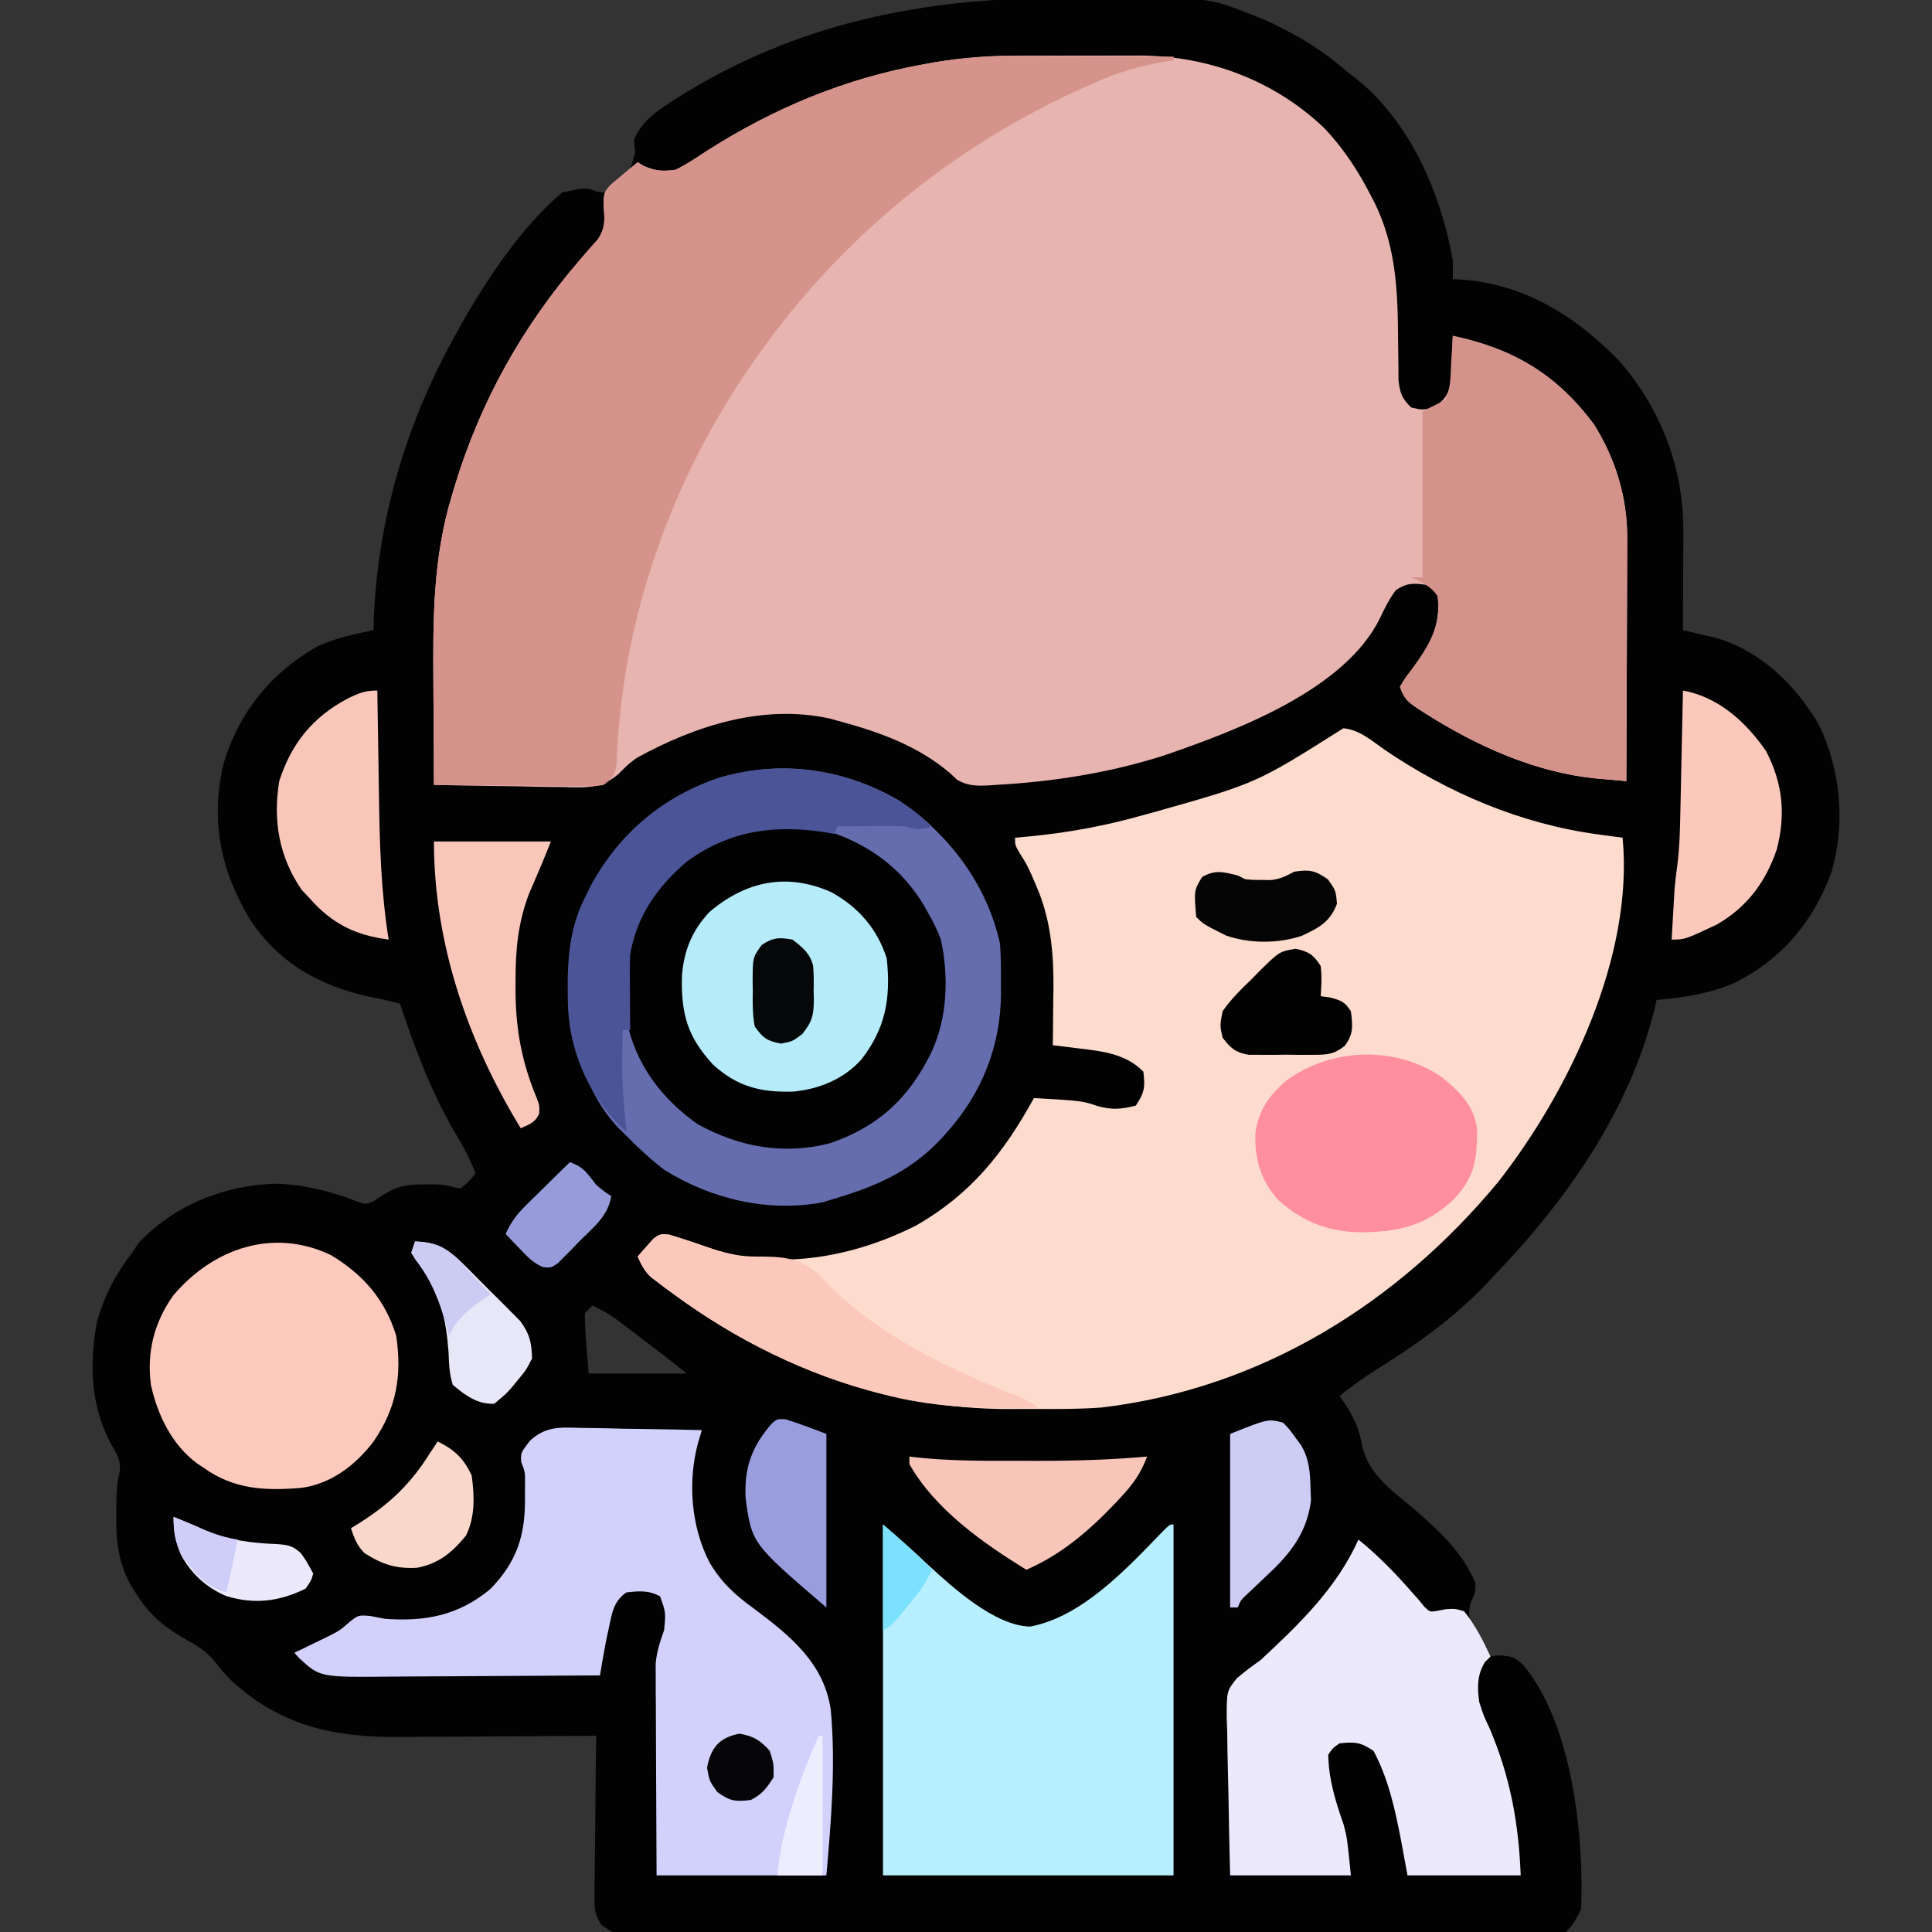 <?xml version="1.0" encoding="UTF-8"?>
<svg version="1.1" xmlns="http://www.w3.org/2000/svg" width="512" height="512">
<rect width="100%" height="100%" fill="#333333" stroke="none"/>
<path d="M0 0 C3.429 0.023 6.857 0.009 10.286 -0.014 C37.707 -0.169 37.707 -0.169 49.524 4.521 C50.341 4.84 51.157 5.159 51.998 5.487 C54.025 6.353 55.955 7.298 57.899 8.334 C58.565 8.678 59.231 9.022 59.917 9.376 C65.265 12.216 69.956 15.544 74.524 19.521 C75.111 19.966 75.697 20.411 76.302 20.869 C91.008 32.307 99.418 51.598 102.524 69.521 C102.577 71.187 102.601 72.857 102.524 74.521 C103.084 74.536 103.643 74.55 104.219 74.564 C121.347 75.583 135.374 84.386 146.985 96.549 C157.894 109.321 163.743 124.749 163.622 141.545 C163.62 142.664 163.62 142.664 163.618 143.806 C163.612 146.17 163.599 148.533 163.587 150.896 C163.582 152.507 163.577 154.118 163.573 155.729 C163.562 159.66 163.545 163.59 163.524 167.521 C164.731 167.797 164.731 167.797 165.962 168.079 C167.561 168.458 167.561 168.458 169.192 168.846 C170.244 169.092 171.296 169.337 172.38 169.591 C184.306 173.122 193.334 182.062 199.524 192.521 C205.342 204.631 206.608 218.4 202.962 231.396 C198.232 244.612 189.86 254.62 177.274 260.959 C170.48 263.883 163.872 264.883 156.524 265.521 C156.4 266.107 156.277 266.692 156.149 267.295 C149.609 294.518 132.682 318.666 113.524 338.521 C112.788 339.309 112.052 340.097 111.294 340.908 C102.724 349.853 92.768 356.968 82.281 363.479 C78.834 365.624 75.646 367.924 72.524 370.521 C72.85 370.971 73.176 371.421 73.512 371.885 C76.219 375.869 77.715 379.008 78.524 383.771 C80.341 391.343 86.224 395.376 91.944 400.177 C98.316 405.598 105.49 412.182 108.524 420.146 C108.524 422.521 108.524 422.521 107.274 425.271 C106.374 429.174 106.966 429.902 108.899 433.271 C109.381 434.029 109.863 434.787 110.36 435.568 C111.524 437.521 111.524 437.521 111.524 439.521 C112.576 439.418 113.628 439.315 114.712 439.209 C118.524 439.521 118.524 439.521 121.075 441.631 C134.168 457.084 137.358 487.017 136.524 506.521 C135.368 508.834 134.35 510.696 132.524 512.521 C131.173 512.621 129.816 512.653 128.461 512.656 C127.58 512.66 126.699 512.665 125.792 512.669 C124.813 512.669 123.834 512.669 122.826 512.669 C121.795 512.672 120.764 512.676 119.701 512.68 C116.217 512.691 112.733 512.695 109.25 512.698 C106.763 512.705 104.277 512.711 101.791 512.718 C94.309 512.738 86.827 512.748 79.345 512.757 C75.824 512.762 72.304 512.767 68.783 512.772 C57.085 512.789 45.386 512.804 33.688 512.811 C30.65 512.813 27.613 512.815 24.575 512.817 C23.82 512.817 23.065 512.818 22.287 512.818 C10.052 512.826 -2.183 512.852 -14.418 512.884 C-26.97 512.917 -39.523 512.935 -52.075 512.939 C-59.126 512.941 -66.178 512.949 -73.229 512.975 C-79.86 512.999 -86.491 513.003 -93.122 512.992 C-95.56 512.992 -97.998 512.998 -100.436 513.012 C-103.757 513.029 -107.076 513.022 -110.397 513.009 C-111.855 513.026 -111.855 513.026 -113.342 513.042 C-119.844 512.98 -119.844 512.98 -123.076 510.635 C-124.759 508.094 -124.962 506.695 -124.93 503.661 C-124.93 502.7 -124.929 501.74 -124.929 500.75 C-124.908 499.721 -124.888 498.691 -124.866 497.631 C-124.861 496.571 -124.855 495.511 -124.849 494.419 C-124.827 491.036 -124.777 487.654 -124.726 484.271 C-124.706 481.977 -124.688 479.683 -124.671 477.389 C-124.627 471.766 -124.56 466.144 -124.476 460.521 C-125.651 460.531 -125.651 460.531 -126.849 460.542 C-134.291 460.602 -141.733 460.648 -149.175 460.677 C-153 460.692 -156.824 460.713 -160.649 460.748 C-164.351 460.781 -168.053 460.798 -171.756 460.806 C-173.156 460.812 -174.557 460.822 -175.958 460.839 C-193.777 461.039 -208.013 458.047 -221.249 445.803 C-223.476 443.521 -223.476 443.521 -225.456 440.932 C-227.605 438.367 -229.501 437.07 -232.413 435.459 C-238.292 432.179 -242.541 428.963 -246.163 423.209 C-247.035 421.854 -247.035 421.854 -247.925 420.471 C-251.16 414.318 -251.777 408.691 -251.663 401.896 C-251.663 401.159 -251.662 400.422 -251.661 399.662 C-251.637 396.605 -251.539 393.782 -250.82 390.803 C-250.356 387.723 -251.269 386.326 -252.788 383.646 C-258.477 373.508 -258.891 362.094 -256.788 350.842 C-254.817 343.861 -251.878 338.254 -247.476 332.521 C-246.898 331.655 -246.321 330.789 -245.726 329.896 C-236.209 319.851 -223.331 314.718 -209.663 314.209 C-202.396 314.358 -195.082 316.135 -188.316 318.736 C-185.604 319.765 -185.604 319.765 -183.464 318.877 C-182.635 318.299 -182.635 318.299 -181.788 317.709 C-177.596 314.941 -174.95 314.383 -170.038 314.396 C-168.617 314.393 -168.617 314.393 -167.167 314.389 C-164.476 314.521 -164.476 314.521 -162.269 315.15 C-161.677 315.273 -161.085 315.395 -160.476 315.521 C-158.204 313.667 -158.204 313.667 -156.476 311.521 C-157.774 307.915 -159.478 304.74 -161.447 301.458 C-168.011 290.446 -172.431 278.656 -176.476 266.521 C-179.12 265.784 -181.661 265.214 -184.351 264.709 C-197.743 261.863 -208.538 255.773 -216.226 244.209 C-223.99 231.322 -226.656 218.228 -223.351 203.334 C-219.367 189.512 -210.718 178.771 -198.148 171.705 C-193.435 169.618 -188.519 168.509 -183.476 167.521 C-183.462 166.657 -183.447 165.792 -183.433 164.9 C-182.438 138.636 -175.067 113.502 -162.476 90.521 C-161.888 89.443 -161.3 88.364 -160.695 87.252 C-153.719 74.902 -144.47 60.787 -133.476 51.521 C-127.415 50.199 -127.415 50.199 -124.519 51.193 C-122.375 51.753 -122.375 51.753 -120.335 50.334 C-115.648 46.522 -115.648 46.522 -114.163 40.896 C-114.318 39.226 -114.318 39.226 -114.476 37.521 C-112.433 32.983 -109.294 30.548 -105.226 27.896 C-104.578 27.473 -103.93 27.049 -103.263 26.612 C-71.479 6.492 -37.131 -0.251 0 0 Z M-125.476 346.521 C-126.136 347.181 -126.796 347.841 -127.476 348.521 C-127.458 351.287 -127.337 353.901 -127.101 356.646 C-126.895 359.245 -126.688 361.844 -126.476 364.521 C-117.896 364.521 -109.316 364.521 -100.476 364.521 C-104.784 361.075 -109.133 357.716 -113.538 354.396 C-114.599 353.59 -114.599 353.59 -115.681 352.768 C-116.367 352.251 -117.054 351.734 -117.761 351.201 C-118.379 350.734 -118.996 350.268 -119.632 349.787 C-121.512 348.497 -123.415 347.492 -125.476 346.521 Z " fill="#020202" transform="translate(282.476,-0.521)"/>
<path d="M0 0 C1.701 -0.003 1.701 -0.003 3.437 -0.006 C5.813 -0.007 8.188 -0.004 10.564 0.005 C14.177 0.016 17.791 0.005 21.404 -0.008 C23.728 -0.006 26.051 -0.004 28.375 0 C29.442 -0.004 30.509 -0.008 31.608 -0.012 C49.824 0.1 67.19 6.558 80.488 19.266 C85.594 24.683 89.423 30.547 92.801 37.141 C93.126 37.764 93.451 38.387 93.787 39.029 C99.611 50.906 99.933 63.02 100 75.951 C100.015 78.067 100.048 80.182 100.082 82.297 C100.089 83.54 100.096 84.783 100.104 86.064 C100.514 89.477 101.031 90.9 103.488 93.266 C106.445 93.932 106.445 93.932 109.488 93.266 C112.768 90.9 113.427 89.636 114.098 85.594 C114.164 84.235 114.21 82.876 114.238 81.516 C114.283 80.47 114.283 80.47 114.328 79.402 C114.398 77.691 114.446 75.978 114.488 74.266 C130.534 77.657 142.066 84.469 151.957 97.812 C157.617 106.881 160.753 117.121 160.715 127.783 C160.716 128.487 160.716 129.19 160.716 129.915 C160.715 132.209 160.699 134.503 160.684 136.797 C160.68 138.4 160.677 140.003 160.675 141.605 C160.667 145.801 160.648 149.996 160.626 154.191 C160.605 158.482 160.596 162.772 160.586 167.062 C160.565 175.464 160.53 183.865 160.488 192.266 C158.737 192.115 156.986 191.963 155.235 191.809 C154.259 191.724 153.284 191.639 152.279 191.552 C136.241 189.907 120.925 183 107.426 174.453 C106.836 174.08 106.246 173.708 105.638 173.323 C102.767 171.417 101.608 170.626 100.488 167.266 C101.816 165.031 101.816 165.031 103.738 162.516 C108.263 156.293 111.415 151.295 110.488 143.266 C109.508 141.202 109.508 141.202 107.488 140.266 C104.121 139.764 102.289 139.732 99.426 141.641 C97.626 144.079 96.505 146.281 95.238 149.016 C85.879 168.154 57.15 178.86 37.951 185.479 C23.531 190.082 8.578 192.435 -6.512 193.266 C-7.236 193.315 -7.961 193.365 -8.707 193.416 C-11.868 193.548 -14.056 193.524 -16.84 191.945 C-17.474 191.35 -18.108 190.754 -18.762 190.141 C-27.451 182.776 -37.638 179.211 -48.512 176.266 C-49.142 176.09 -49.773 175.914 -50.423 175.733 C-68.172 171.763 -86.187 177.552 -101.609 186.035 C-103.569 187.303 -104.959 188.699 -106.582 190.366 C-111.094 194.273 -115.286 194.039 -121.039 193.852 C-122.028 193.843 -123.017 193.835 -124.036 193.826 C-127.175 193.792 -130.311 193.717 -133.449 193.641 C-135.585 193.611 -137.721 193.583 -139.857 193.559 C-145.076 193.493 -150.294 193.392 -155.512 193.266 C-155.563 186.438 -155.598 179.61 -155.622 172.782 C-155.632 170.466 -155.645 168.151 -155.663 165.835 C-155.785 149.11 -155.713 132.979 -150.824 116.828 C-150.563 115.946 -150.302 115.064 -150.032 114.156 C-143.163 91.601 -132.158 71.879 -116.746 54.027 C-115.926 53.075 -115.106 52.122 -114.262 51.141 C-113.535 50.334 -112.808 49.527 -112.059 48.695 C-110.118 45.647 -110.229 43.823 -110.512 40.266 C-110.512 36.266 -110.512 36.266 -108.543 34.125 C-107.708 33.429 -106.872 32.733 -106.012 32.016 C-105.176 31.309 -104.341 30.603 -103.48 29.875 C-102.831 29.344 -102.181 28.813 -101.512 28.266 C-100.975 28.596 -100.439 28.926 -99.887 29.266 C-96.736 30.592 -94.926 30.72 -91.512 30.266 C-88.614 28.874 -85.996 27.108 -83.324 25.328 C-65.422 13.923 -46.481 5.99 -25.512 2.266 C-24.596 2.103 -23.68 1.939 -22.736 1.771 C-15.098 0.495 -7.737 -0.03 0 0 Z " fill="#E7B4B0" transform="translate(270.512,14.734)"/>
<path d="M0 0 C4.242 0.394 7.382 3.187 10.75 5.562 C27.712 17.142 47.066 25.374 67.5 28.125 C68.727 28.293 69.954 28.46 71.219 28.633 C72.137 28.754 73.054 28.875 74 29 C77.017 60.229 59.962 95.983 41.125 120.125 C14.4 152.418 -21.778 174.967 -64 180 C-69.665 180.423 -75.333 180.435 -81.011 180.391 C-83.499 180.375 -85.985 180.391 -88.473 180.41 C-121.036 180.453 -151.666 168.993 -177.75 149.75 C-178.442 149.242 -179.135 148.735 -179.848 148.212 C-180.491 147.724 -181.134 147.237 -181.797 146.734 C-182.368 146.304 -182.938 145.873 -183.526 145.429 C-185.226 143.78 -186.057 142.157 -187 140 C-186.124 138.962 -185.223 137.945 -184.312 136.938 C-183.564 136.085 -183.564 136.085 -182.801 135.215 C-181 134 -181 134 -178.668 134.191 C-174.722 135.387 -170.833 136.711 -166.938 138.062 C-148.999 143.788 -129.454 140.017 -113.062 131.688 C-98.591 123.315 -89.98 112.514 -82 98 C-69.225 98.73 -69.225 98.73 -65.125 100.125 C-61.346 101.183 -58.785 100.965 -55 100 C-52.686 96.53 -52.49 95.082 -53 91 C-57.456 86.379 -63.702 85.588 -69.812 84.875 C-70.852 84.745 -70.852 84.745 -71.912 84.613 C-73.607 84.403 -75.304 84.201 -77 84 C-76.99 83.3 -76.979 82.601 -76.968 81.88 C-76.926 78.649 -76.901 75.418 -76.875 72.188 C-76.85 70.537 -76.85 70.537 -76.824 68.854 C-76.768 59.337 -77.569 50.422 -81.438 41.625 C-82.054 40.19 -82.054 40.19 -82.684 38.727 C-83.969 35.952 -83.969 35.952 -85.66 33.273 C-87 31 -87 31 -87 29 C-85.886 28.902 -84.772 28.804 -83.625 28.703 C-73.088 27.701 -63.176 25.889 -53 23 C-51.949 22.714 -50.899 22.428 -49.816 22.133 C-23.035 14.57 -23.035 14.57 0 0 Z " fill="#FDDBCD" transform="translate(356,193)"/>
<path d="M0 0 C1.737 0.004 1.737 0.004 3.509 0.009 C7.156 0.02 10.802 0.045 14.449 0.07 C16.943 0.08 19.437 0.089 21.932 0.098 C28 0.12 34.068 0.153 40.137 0.195 C40.137 0.525 40.137 0.855 40.137 1.195 C39.459 1.293 38.782 1.391 38.084 1.492 C31.282 2.586 25.355 4.397 19.074 7.195 C18.172 7.592 17.269 7.989 16.339 8.397 C-18.183 23.863 -48.049 48.273 -69.863 79.195 C-70.271 79.769 -70.679 80.343 -71.099 80.934 C-92.998 112.171 -106.255 149.626 -107.457 187.797 C-107.947 190.69 -108.579 191.409 -110.863 193.195 C-112.932 193.556 -112.932 193.556 -115.335 193.536 C-116.235 193.536 -117.136 193.535 -118.064 193.535 C-119.517 193.512 -119.517 193.512 -121 193.488 C-121.995 193.484 -122.989 193.48 -124.014 193.475 C-127.193 193.459 -130.372 193.421 -133.551 193.383 C-135.705 193.368 -137.859 193.354 -140.014 193.342 C-145.297 193.309 -150.58 193.258 -155.863 193.195 C-155.915 186.368 -155.949 179.54 -155.973 172.712 C-155.983 170.396 -155.997 168.08 -156.014 165.765 C-156.137 149.04 -156.065 132.909 -151.176 116.758 C-150.915 115.876 -150.653 114.994 -150.384 114.085 C-143.515 91.531 -132.509 71.809 -117.098 53.957 C-116.278 53.004 -115.458 52.052 -114.613 51.07 C-113.886 50.263 -113.159 49.456 -112.41 48.625 C-110.469 45.577 -110.58 43.753 -110.863 40.195 C-110.863 36.195 -110.863 36.195 -108.895 34.055 C-108.059 33.359 -107.224 32.663 -106.363 31.945 C-105.528 31.239 -104.693 30.532 -103.832 29.805 C-103.182 29.274 -102.533 28.742 -101.863 28.195 C-101.327 28.525 -100.791 28.855 -100.238 29.195 C-97.087 30.522 -95.278 30.649 -91.863 30.195 C-88.966 28.803 -86.348 27.038 -83.676 25.258 C-65.774 13.853 -46.833 5.92 -25.863 2.195 C-24.496 1.949 -24.496 1.949 -23.1 1.699 C-15.332 0.392 -7.868 -0.074 0 0 Z " fill="#D5938B" transform="translate(270.863,14.805)"/>
<path d="M0 0 C13.175 8.935 23.095 22.066 26.598 37.762 C26.869 41.246 26.877 44.706 26.848 48.199 C26.859 49.554 26.859 49.554 26.871 50.936 C26.831 64.832 21.868 77.413 12.598 87.762 C12.041 88.388 11.484 89.015 10.91 89.66 C2.501 98.576 -6.892 102.398 -18.402 105.762 C-19.056 105.967 -19.709 106.172 -20.383 106.383 C-34.965 109.119 -49.961 105.506 -62.402 97.762 C-65.991 94.989 -69.22 91.988 -72.402 88.762 C-73.062 88.112 -73.722 87.462 -74.402 86.793 C-79.192 81.756 -81.948 76.226 -84.402 69.762 C-84.663 69.117 -84.925 68.472 -85.194 67.807 C-87.509 61.648 -87.909 55.995 -87.84 49.449 C-87.832 48.432 -87.823 47.414 -87.815 46.366 C-87.646 38.882 -86.797 32.521 -83.402 25.762 C-82.916 24.763 -82.43 23.764 -81.93 22.734 C-74.433 8.681 -62.519 -1.341 -47.402 -6.238 C-31.141 -10.884 -14.654 -8.568 0 0 Z " fill="#020203" transform="translate(238.402,212.238)"/>
<path d="M0 0 C1.386 0.013 1.386 0.013 2.799 0.026 C5.735 0.059 8.667 0.134 11.602 0.211 C13.598 0.241 15.594 0.268 17.59 0.293 C22.47 0.359 27.348 0.462 32.227 0.586 C31.903 1.663 31.58 2.741 31.248 3.851 C28.433 14.147 29.332 26.059 34.227 35.586 C37.386 41.002 41.202 44.432 46.281 48.078 C55.72 55.155 64.588 62.369 66.384 74.642 C67.735 89.261 66.5 104.007 65.227 118.586 C50.377 118.586 35.527 118.586 20.227 118.586 C20.185 111.004 20.145 103.422 20.123 95.84 C20.113 92.308 20.098 88.777 20.076 85.246 C20.05 81.19 20.04 77.134 20.031 73.078 C20.021 71.819 20.011 70.559 20 69.261 C20 68.08 20 66.9 20 65.683 C19.995 64.648 19.991 63.613 19.986 62.547 C20.25 59.294 21.144 56.654 22.227 53.586 C22.676 48.931 22.676 48.931 21.164 44.648 C18.107 42.972 15.636 43.221 12.227 43.586 C8.819 45.964 8.425 48.975 7.602 52.898 C7.362 54.008 7.122 55.118 6.875 56.262 C6.27 59.363 5.74 62.468 5.227 65.586 C-3.614 65.656 -12.455 65.709 -21.297 65.741 C-25.403 65.757 -29.509 65.778 -33.615 65.812 C-37.583 65.845 -41.551 65.863 -45.519 65.871 C-47.027 65.876 -48.535 65.887 -50.043 65.903 C-68.983 66.099 -68.983 66.099 -74.504 60.982 C-74.923 60.521 -75.342 60.06 -75.773 59.586 C-74.965 59.199 -74.157 58.812 -73.324 58.414 C-71.721 57.633 -71.721 57.633 -70.086 56.836 C-69.03 56.325 -67.974 55.815 -66.887 55.289 C-63.719 53.682 -63.719 53.682 -61.074 51.367 C-58.773 49.586 -58.773 49.586 -55.648 49.836 C-54.37 50.083 -53.091 50.331 -51.773 50.586 C-41.03 51.378 -32.227 49.693 -23.82 42.688 C-16.956 35.64 -14.629 28.758 -14.648 19.148 C-14.646 17.85 -14.643 16.552 -14.641 15.215 C-14.595 11.702 -14.595 11.702 -15.656 8.988 C-15.773 6.586 -15.773 6.586 -13.392 3.472 C-9.299 -0.427 -5.416 -0.189 0 0 Z " fill="#D1D1FC" transform="translate(153.773,378.414)"/>
<path d="M0 0 C4.161 3.566 8.124 7.049 12.062 10.812 C18.705 16.894 29.703 26.869 39 27.062 C52.778 24.501 64.761 11.55 74.102 1.871 C76 0 76 0 77 0 C77 30.69 77 61.38 77 93 C51.59 93 26.18 93 0 93 C0 62.31 0 31.62 0 0 Z " fill="#B8EFFE" transform="translate(234,404)"/>
<path d="M0 0 C16.046 3.391 27.578 10.204 37.469 23.547 C43.129 32.615 46.265 42.856 46.227 53.518 C46.227 54.221 46.228 54.924 46.228 55.649 C46.227 57.943 46.211 60.237 46.195 62.531 C46.192 64.134 46.189 65.737 46.187 67.34 C46.179 71.535 46.16 75.73 46.137 79.926 C46.117 84.216 46.108 88.506 46.098 92.797 C46.076 101.198 46.042 109.599 46 118 C44.249 117.85 42.497 117.697 40.746 117.543 C39.771 117.458 38.796 117.374 37.791 117.286 C21.753 115.641 6.436 108.735 -7.062 100.188 C-7.652 99.815 -8.242 99.442 -8.85 99.058 C-11.722 97.151 -12.88 96.361 -14 93 C-12.672 90.766 -12.672 90.766 -10.75 88.25 C-6.225 82.028 -3.074 77.029 -4 69 C-5.808 66.379 -8.128 65.288 -11 64 C-10.01 64 -9.02 64 -8 64 C-8 49.48 -8 34.96 -8 20 C-6.02 19.01 -4.04 18.02 -2 17 C-0.479 13.958 -0.626 10.72 -0.438 7.375 C-0.394 6.669 -0.351 5.962 -0.307 5.234 C-0.201 3.49 -0.1 1.745 0 0 Z " fill="#D3928A" transform="translate(385,89)"/>
<path d="M0 0 C13.175 8.935 23.095 22.066 26.598 37.762 C26.869 41.246 26.877 44.706 26.848 48.199 C26.859 49.554 26.859 49.554 26.871 50.936 C26.831 64.832 21.868 77.413 12.598 87.762 C12.041 88.388 11.484 89.015 10.91 89.66 C2.501 98.576 -6.892 102.398 -18.402 105.762 C-19.056 105.967 -19.709 106.172 -20.383 106.383 C-34.965 109.119 -49.961 105.506 -62.402 97.762 C-65.991 94.989 -69.22 91.988 -72.402 88.762 C-73.062 88.112 -73.722 87.462 -74.402 86.793 C-79.192 81.756 -81.948 76.226 -84.402 69.762 C-84.663 69.117 -84.925 68.472 -85.194 67.807 C-87.509 61.648 -87.909 55.995 -87.84 49.449 C-87.832 48.432 -87.823 47.414 -87.815 46.366 C-87.646 38.882 -86.797 32.521 -83.402 25.762 C-82.916 24.763 -82.43 23.764 -81.93 22.734 C-74.433 8.681 -62.519 -1.341 -47.402 -6.238 C-31.141 -10.884 -14.654 -8.568 0 0 Z M-63.652 22.074 C-72.286 32.728 -73.495 44.526 -72.402 57.762 C-70.201 69.526 -63.142 78.952 -53.402 85.762 C-42.368 91.752 -30.53 93.971 -18.152 90.637 C-5.37 86.145 2.486 78.701 8.378 66.736 C12.691 57.629 13.087 46.495 10.914 36.672 C9.979 34.217 8.917 32.032 7.598 29.762 C7.162 28.986 6.726 28.21 6.277 27.41 C-0.575 16.213 -10.771 9.855 -23.402 6.762 C-39.661 5.042 -52.609 10.193 -63.652 22.074 Z " fill="#656DAF" transform="translate(238.402,212.238)"/>
<path d="M0 0 C5.18 4.188 9.588 8.727 13.984 13.73 C14.65 14.479 15.315 15.228 16 16 C16.495 16.606 16.99 17.212 17.5 17.836 C18.95 19.227 18.95 19.227 21.016 18.871 C21.753 18.728 22.49 18.585 23.25 18.438 C25.637 18.309 25.637 18.309 28 19 C30.977 22.693 33.013 26.707 35 31 C34.505 31.495 34.01 31.99 33.5 32.5 C31.416 35.973 31.482 39.097 32 43 C33.122 46.546 33.122 46.546 34.75 50 C40.217 62.814 42.466 75.119 43 89 C33.1 89 23.2 89 13 89 C12.443 85.968 11.886 82.936 11.312 79.812 C9.722 71.607 7.969 63.44 4 56 C0.531 53.687 -0.922 53.575 -5 54 C-6.765 55.213 -6.765 55.213 -8 57 C-7.894 63.591 -6.091 69.298 -3.938 75.496 C-3 79 -3 79 -2 89 C-12.56 89 -23.12 89 -34 89 C-34.184 82.005 -34.343 75.018 -34.439 68.022 C-34.48 65.645 -34.534 63.267 -34.604 60.89 C-34.701 57.467 -34.746 54.046 -34.781 50.621 C-34.823 49.564 -34.864 48.506 -34.906 47.416 C-34.911 40.153 -34.911 40.153 -32.308 36.858 C-30.284 35.084 -28.211 33.531 -26 32 C-15.797 22.523 -5.767 12.89 0 0 Z " fill="#EBE9FB" transform="translate(360,408)"/>
<path d="M0 0 C8.519 5.153 14.328 11.756 17.273 21.375 C18.814 31.857 17.408 40.479 11.273 49.375 C6.557 55.594 0.112 60.558 -7.775 61.662 C-17.329 62.487 -25.702 62.127 -33.727 56.375 C-34.305 55.991 -34.884 55.607 -35.48 55.211 C-42.161 50.288 -46.003 42.329 -47.727 34.375 C-48.884 25.679 -46.864 17.78 -41.773 10.633 C-31.278 -1.734 -15.382 -7.359 0 0 Z " fill="#FDC9BC" transform="translate(87.727,332.625)"/>
<path d="M0 0 C7.174 3.968 12.181 9.706 14.688 17.562 C15.784 28.124 14.417 35.984 7.938 44.375 C3.193 49.565 -3.065 52.127 -9.977 52.836 C-18.576 53.131 -24.943 51.577 -31.383 45.66 C-38.19 38.24 -39.829 32.212 -39.594 22.195 C-39.072 15.462 -36.932 10.221 -32.293 5.238 C-22.539 -3.015 -11.696 -5.2 0 0 Z " fill="#B6ECFA" transform="translate(220.312,236.438)"/>
<path d="M0 0 C4.542 3.789 8.224 7.361 9.078 13.438 C9.088 21.626 8.499 26.275 2.879 32.219 C-4.723 39.431 -12.271 40.946 -22.478 40.905 C-30.681 40.641 -37.14 38.047 -43.348 32.605 C-48.237 27.354 -49.883 21.756 -49.656 14.648 C-48.847 8.472 -45.924 4.502 -41.23 0.539 C-29.179 -8.058 -12.263 -8.582 0 0 Z " fill="#FF8E9E" transform="translate(382.355,285.648)"/>
<path d="M0 0 C2.126 1.581 4.046 3.205 6 5 C2.99 5.934 2.133 6.044 -1 5 C-2.408 4.92 -3.82 4.892 -5.23 4.902 C-6.434 4.907 -6.434 4.907 -7.662 4.912 C-8.495 4.92 -9.329 4.929 -10.188 4.938 C-11.032 4.942 -11.877 4.947 -12.748 4.951 C-14.832 4.963 -16.916 4.981 -19 5 C-19.33 5.66 -19.66 6.32 -20 7 C-20.844 6.843 -21.689 6.685 -22.559 6.523 C-36 4.479 -47.731 6.174 -58.875 14.25 C-66.742 20.902 -72.283 28.751 -74 39 C-74.076 40.62 -74.108 42.242 -74.098 43.863 C-74.094 44.75 -74.091 45.636 -74.088 46.549 C-74.08 47.461 -74.071 48.373 -74.062 49.312 C-74.058 50.244 -74.053 51.175 -74.049 52.135 C-74.037 54.423 -74.021 56.712 -74 59 C-74.66 59 -75.32 59 -76 59 C-76.209 72.537 -76.209 72.537 -75 86 C-84.304 77.493 -89.7 65.993 -90.453 53.402 C-90.77 43.137 -90.695 33.349 -86 24 C-85.514 23.001 -85.028 22.002 -84.527 20.973 C-77.031 6.919 -65.116 -3.102 -50 -8 C-32.581 -12.977 -15.218 -9.868 0 0 Z " fill="#4A5496" transform="translate(241,214)"/>
<path d="M0 0 C3.946 1.196 7.835 2.52 11.73 3.871 C15.659 5.125 18.945 5.809 23.086 5.809 C29.754 5.809 34.64 5.934 39.73 10.746 C40.514 11.561 41.298 12.375 42.105 13.215 C55.74 27.016 75.039 36.087 92.853 43.006 C94.668 43.809 94.668 43.809 97.668 45.809 C84.329 46.172 71.672 45.971 58.668 42.809 C57.979 42.642 57.291 42.476 56.581 42.305 C36.356 37.246 17.656 27.907 0.918 15.559 C0.226 15.051 -0.467 14.543 -1.18 14.021 C-1.823 13.533 -2.466 13.045 -3.129 12.543 C-3.7 12.112 -4.27 11.681 -4.858 11.237 C-6.558 9.589 -7.389 7.966 -8.332 5.809 C-7.456 4.77 -6.556 3.753 -5.645 2.746 C-4.896 1.893 -4.896 1.893 -4.133 1.023 C-2.332 -0.191 -2.332 -0.191 0 0 Z " fill="#FBC8BB" transform="translate(177.332,327.191)"/>
<path d="M0 0 C0.012 0.886 0.012 0.886 0.025 1.791 C0.112 8.022 0.211 14.253 0.317 20.483 C0.355 22.799 0.39 25.115 0.422 27.431 C0.601 40.416 0.937 53.159 3 66 C-5.831 64.848 -12.059 61.789 -18 55 C-18.681 54.278 -19.361 53.556 -20.062 52.812 C-26.074 44.086 -27.698 34.397 -26 24 C-22.787 13.976 -17.007 6.906 -7.75 2.062 C-4.81 0.643 -3.297 0 0 0 Z " fill="#F9C6BA" transform="translate(100,183)"/>
<path d="M0 0 C9.426 1.721 16.611 8.263 22 16 C26.454 24.582 27.275 32.752 24.875 42.062 C21.944 50.748 16.97 57.4 9 62 C0.502 66 0.502 66 -3 66 C-2.857 63.5 -2.711 61 -2.562 58.5 C-2.523 57.804 -2.484 57.108 -2.443 56.391 C-2.401 55.695 -2.36 54.998 -2.316 54.281 C-2.28 53.653 -2.243 53.024 -2.205 52.377 C-2.031 50.364 -1.775 48.358 -1.5 46.355 C-0.892 41.584 -0.775 36.836 -0.684 32.031 C-0.663 31.11 -0.642 30.189 -0.621 29.241 C-0.556 26.327 -0.497 23.414 -0.438 20.5 C-0.394 18.513 -0.351 16.526 -0.307 14.539 C-0.2 9.693 -0.099 4.846 0 0 Z " fill="#FBC8BB" transform="translate(446,183)"/>
<path d="M0 0 C10.23 0 20.46 0 31 0 C29.952 2.621 28.897 5.239 27.781 7.832 C27.358 8.816 26.936 9.799 26.5 10.812 C26.077 11.788 25.654 12.764 25.219 13.77 C22.241 21.663 21.614 28.676 21.625 37.062 C21.625 38.166 21.625 39.269 21.625 40.405 C21.762 50.247 23.367 58.643 27.141 67.754 C28 70 28 70 27.875 72.188 C26.722 74.575 25.356 74.926 23 76 C8.975 53.014 0 27.089 0 0 Z " fill="#F9C6BA" transform="translate(115,223)"/>
<path d="M0 0 C0.864 0.106 0.864 0.106 1.745 0.214 C10.264 1.132 18.739 1.152 27.296 1.13 C29.797 1.125 32.298 1.13 34.799 1.137 C44.249 1.14 53.582 0.845 63 0 C61.383 4.363 59.225 7.384 56.062 10.75 C55.577 11.271 55.092 11.792 54.593 12.328 C47.648 19.636 40.303 25.963 31 30 C19.611 23.023 6.701 13.933 0 2 C0 1.34 0 0.68 0 0 Z " fill="#F8C5B9" transform="translate(241,386)"/>
<path d="M0 0 C1.668 1.707 1.668 1.707 3.188 3.812 C3.697 4.5 4.206 5.187 4.73 5.895 C7.027 9.703 7.203 13.292 7.312 17.688 C7.35 18.661 7.387 19.634 7.426 20.637 C6.34 29.21 1.99 34.715 -4.188 40.438 C-5.454 41.643 -6.718 42.85 -7.98 44.059 C-8.814 44.837 -8.814 44.837 -9.665 45.631 C-11.118 46.982 -11.118 46.982 -12 49 C-12.66 49 -13.32 49 -14 49 C-14 33.82 -14 18.64 -14 3 C-4 -1 -4 -1 0 0 Z " fill="#CCCCF5" transform="translate(340,377)"/>
<path d="M0 0 C3.656 1.137 7.228 2.531 10.812 3.875 C10.812 19.055 10.812 34.235 10.812 49.875 C-8.966 32.922 -8.966 32.922 -10.59 20.895 C-11.008 12.851 -8.935 7.168 -3.656 1.121 C-2.188 -0.125 -2.188 -0.125 0 0 Z " fill="#999DDD" transform="translate(208.188,376.125)"/>
<path d="M0 0 C3.501 0.755 4.665 1.551 6.625 4.566 C6.951 7.325 6.811 9.771 6.625 12.566 C7.77 12.721 7.77 12.721 8.938 12.879 C11.922 13.642 12.982 13.972 14.625 16.566 C15.114 20.41 15.352 22.605 12.969 25.756 C10.016 28.037 8.39 28.082 4.688 28.098 C2.974 28.105 2.974 28.105 1.227 28.113 C0.038 28.098 -1.15 28.082 -2.375 28.066 C-3.564 28.082 -4.752 28.097 -5.977 28.113 C-7.119 28.108 -8.261 28.103 -9.438 28.098 C-10.48 28.093 -11.523 28.089 -12.598 28.084 C-16.066 27.438 -17.241 26.33 -19.375 23.566 C-20.102 20.344 -20.102 20.344 -19.375 16.566 C-17.183 13.381 -14.537 10.796 -11.75 8.129 C-11.037 7.397 -10.324 6.666 -9.59 5.912 C-4.309 0.723 -4.309 0.723 0 0 Z " fill="#030202" transform="translate(343.375,251.434)"/>
<path d="M0 0 C5.905 0.366 8.506 1.74 12.68 5.883 C13.178 6.375 13.676 6.868 14.189 7.375 C15.234 8.415 16.27 9.463 17.3 10.518 C18.871 12.121 20.472 13.69 22.078 15.258 C23.093 16.277 24.106 17.298 25.117 18.32 C26.031 19.241 26.945 20.161 27.886 21.11 C30.389 24.532 30.877 26.791 31 31 C29.438 34.062 29.438 34.062 27 37 C26.528 37.575 26.056 38.15 25.57 38.742 C24.062 40.438 24.062 40.438 21 43 C16.576 43.221 13.292 40.789 10 38 C9.066 35.156 8.988 32.352 8.875 29.375 C8.207 20.416 6.639 13.392 1.188 6.062 C0.466 5.052 -0.256 4.041 -1 3 C-0.67 2.01 -0.34 1.02 0 0 Z " fill="#E8E7F8" transform="translate(110,329)"/>
<path d="M0 0 C4.494 2.247 6.838 4.436 9 9 C9.742 14.399 9.952 19.946 7.5 24.938 C3.846 29.413 0.312 32.353 -5.461 33.48 C-11.004 33.796 -14.775 32.571 -19.406 29.582 C-21.404 27.599 -22.111 25.644 -23 23 C-22.154 22.478 -21.309 21.956 -20.438 21.418 C-12.469 16.314 -7.084 11.139 -2 3 C-1.34 2.01 -0.68 1.02 0 0 Z " fill="#F9D7CA" transform="translate(116,382)"/>
<path d="M0 0 C0.66 0.33 1.32 0.66 2 1 C4.076 1.198 4.076 1.198 6.375 1.188 C7.146 1.202 7.917 1.216 8.711 1.23 C11.238 0.976 12.78 0.19 15 -1 C19.079 -1.608 20.523 -1.335 23.938 1.062 C26 4 26 4 26.312 7.5 C24.494 12.349 21.561 13.852 17 16 C10.695 18.102 3.161 18.1 -3.109 15.918 C-9.072 12.928 -9.072 12.928 -11 11 C-11.578 3.948 -11.578 3.948 -9.438 0.438 C-5.984 -1.599 -3.81 -0.917 0 0 Z " fill="#060505" transform="translate(328,232)"/>
<path d="M0 0 C2.775 1.093 5.487 2.229 8.188 3.5 C14.319 6.128 20.695 6.961 27.312 7.188 C30.266 7.42 31.551 7.582 33.738 9.617 C35.125 11.562 35.125 11.562 37 15 C36.5 16.812 36.5 16.812 35 19 C28.02 22.429 21.372 23.268 13.875 20.938 C8.627 18.696 4.559 14.963 1.898 9.906 C0.514 6.439 0 3.749 0 0 Z " fill="#EBE9FB" transform="translate(46,402)"/>
<path d="M0 0 C3.735 1.245 4.601 2.946 7 6 C9.126 7.763 9.126 7.763 11 9 C10.106 14.309 6.366 17.148 2.688 20.812 C2.01 21.518 1.333 22.224 0.635 22.951 C-0.354 23.944 -0.354 23.944 -1.363 24.957 C-1.964 25.565 -2.565 26.173 -3.185 26.8 C-5 28 -5 28 -7.094 27.806 C-9.741 26.687 -11.277 25.01 -13.25 22.938 C-13.956 22.204 -14.663 21.471 -15.391 20.715 C-15.922 20.149 -16.453 19.583 -17 19 C-15.607 15.848 -13.975 13.738 -11.523 11.328 C-10.518 10.332 -10.518 10.332 -9.492 9.316 C-8.794 8.634 -8.095 7.953 -7.375 7.25 C-6.669 6.553 -5.962 5.855 -5.234 5.137 C-3.494 3.42 -1.749 1.708 0 0 Z " fill="#979BD9" transform="translate(151,308)"/>
<path d="M0 0 C2.647 2 4.651 3.606 5.481 6.924 C5.673 9.136 5.683 11.28 5.625 13.5 C5.644 14.246 5.664 14.993 5.684 15.762 C5.646 19.955 5.324 21.586 2.652 24.996 C0 27 0 27 -3.062 27.562 C-6.819 26.843 -7.759 26.103 -10 23 C-10.595 19.824 -10.558 16.723 -10.5 13.5 C-10.515 12.645 -10.531 11.791 -10.547 10.91 C-10.508 4.704 -10.508 4.704 -8.152 1.441 C-5.156 -0.565 -3.537 -0.65 0 0 Z " fill="#050708" transform="translate(210,249)"/>
<path d="M0 0 C0.33 0 0.66 0 1 0 C1 12.21 1 24.42 1 37 C-2.96 37 -6.92 37 -11 37 C-10.419 31.363 -9.388 26.17 -7.75 20.75 C-7.533 20.019 -7.315 19.287 -7.091 18.533 C-5.148 12.162 -2.749 6.071 0 0 Z " fill="#EEECFF" transform="translate(217,460)"/>
<path d="M0 0 C3.805 0.713 5.412 1.679 8 4.562 C9.062 8 9.062 8 9 11.562 C7.234 14.364 5.97 16.078 3 17.562 C-1.013 18.098 -2.539 17.893 -5.875 15.5 C-8 12.562 -8 12.562 -8.625 9.062 C-7.677 3.754 -5.384 1.01 0 0 Z " fill="#060608" transform="translate(196,459.438)"/>
<path d="M0 0 C4.616 3.956 8.802 7.699 13 12 C11.38 15.707 9.061 18.573 6.5 21.688 C5.706 22.661 4.912 23.634 4.094 24.637 C2 27 2 27 0 28 C0 18.76 0 9.52 0 0 Z " fill="#7BE1FD" transform="translate(234,404)"/>
<path d="M0 0 C5.763 0.169 8.255 1.591 12.236 5.709 C12.798 6.321 13.359 6.932 13.938 7.562 C14.526 8.178 15.114 8.794 15.721 9.428 C17.161 10.939 18.583 12.468 20 14 C19.01 14.66 18.02 15.32 17 16 C13.411 18.783 10.846 20.849 9 25 C8.671 23.749 8.671 23.749 8.336 22.473 C6.436 15.732 4.395 10.35 0.074 4.805 C-0.28 4.209 -0.635 3.614 -1 3 C-0.67 2.01 -0.34 1.02 0 0 Z " fill="#CBCBF3" transform="translate(110,329)"/>
<path d="M0 0 C2.866 1.129 5.687 2.307 8.5 3.562 C11.407 4.757 13.913 5.532 17 6 C16.093 10.687 15.045 15.342 14 20 C8.393 18.641 5.251 14.491 2 10 C0.332 6.23 0 4.151 0 0 Z " fill="#CECEF8" transform="translate(46,402)"/>
</svg>
